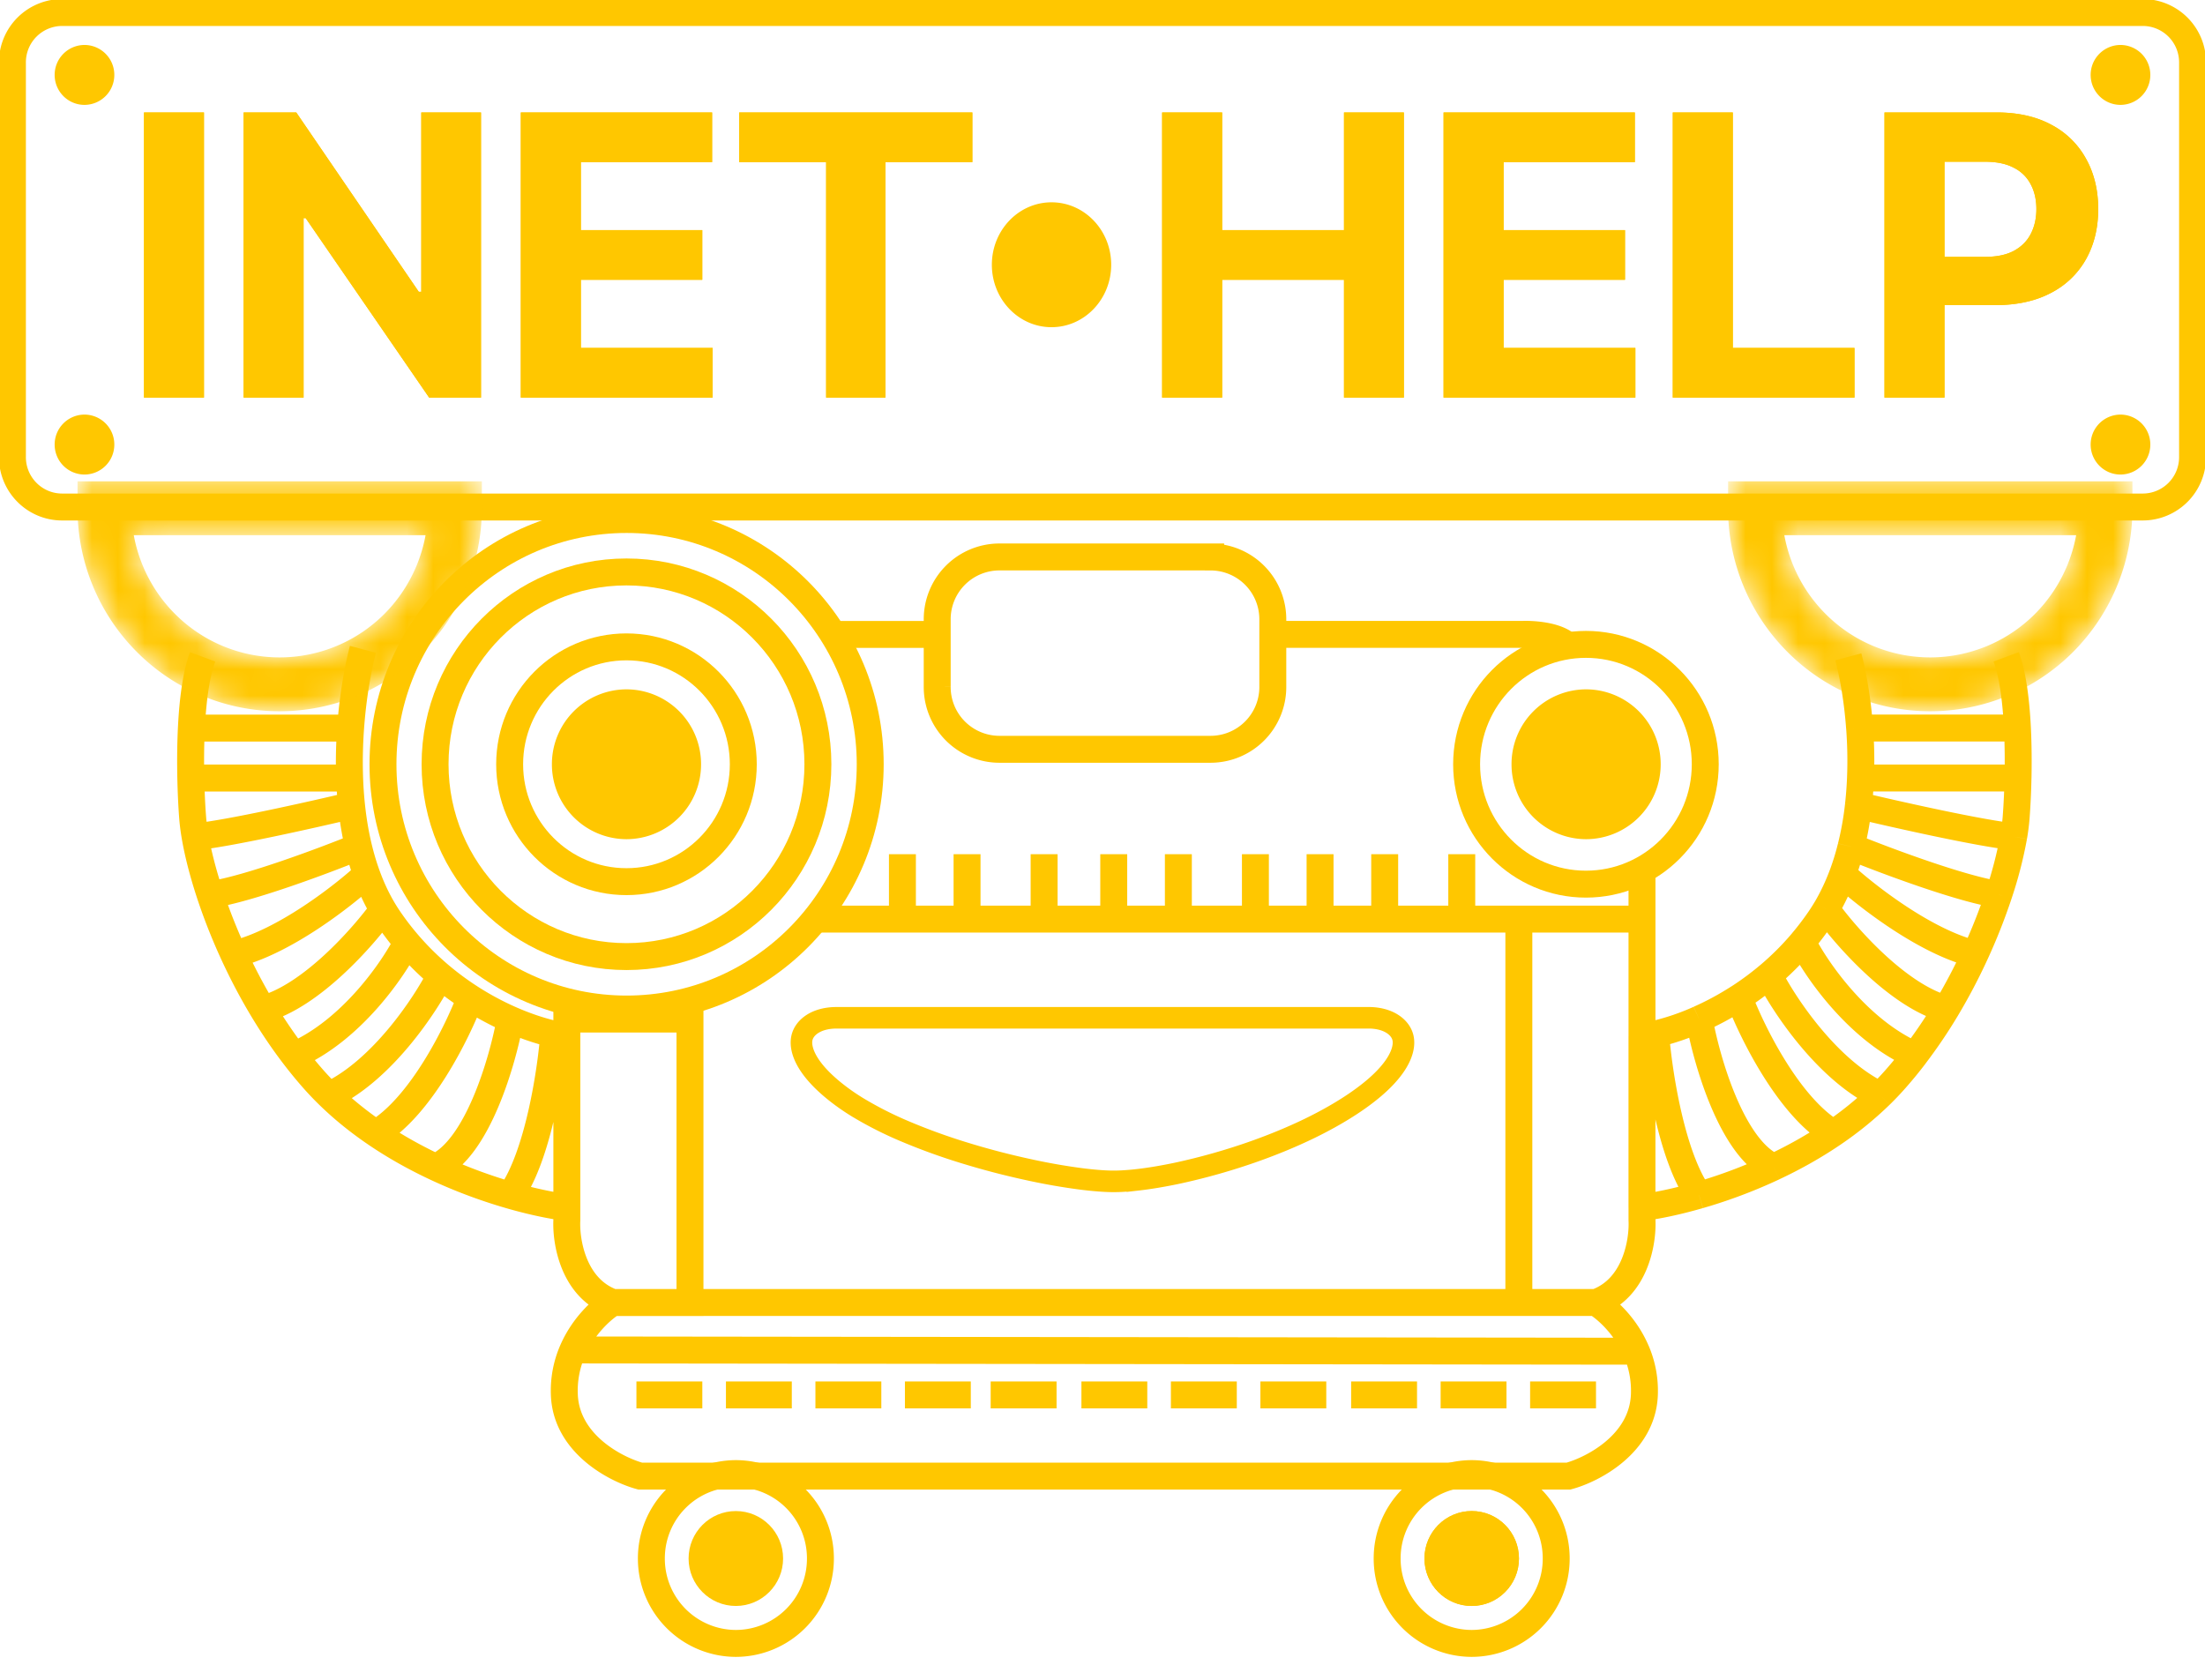 <svg width="84" height="64" fill="none" xmlns="http://www.w3.org/2000/svg"><g clip-path="url(#clip0_156_1710)"><path d="M46.12 21.22h-8.05a2.373 2.373 0 00-2.367 2.38v2.568a2.373 2.373 0 002.368 2.38h8.05a2.373 2.373 0 002.367-2.38V23.6a2.373 2.373 0 00-2.368-2.379zM81.632.476H2.367A1.899 1.899 0 00.473 2.379v15.035c0 1.051.848 1.903 1.894 1.903h79.265a1.899 1.899 0 001.894-1.903V2.379A1.899 1.899 0 0081.632.476z" stroke="#FFC700" stroke-width="1.026"/><path d="M52.13 38.777c.761 0 1.234.362 1.32.781.09.438-.168 1.234-1.543 2.242a9.881 9.881 0 01-.592.403c-.444.282-.926.546-1.431.792-.656.318-1.348.603-2.045.852a23.94 23.94 0 01-3.028.86c-.538.112-1.038.195-1.48.245a9.72 9.72 0 01-.547.047 5.665 5.665 0 01-.36.011c-.308 0-.71-.029-1.183-.087a23.603 23.603 0 01-2.05-.357 29.523 29.523 0 01-2.524-.663 23.334 23.334 0 01-2.144-.779 14.06 14.06 0 01-1.844-.93 8.576 8.576 0 01-.59-.394c-1.374-1.008-1.631-1.804-1.542-2.242.086-.42.559-.78 1.32-.78H52.13z" stroke="#FFC700" stroke-width=".821"/><path d="M48.624 24.17h9.378c.379-.015 1.24.038 1.657.381m-24.433-.38h-3.458m-3.734 38.443a3.228 3.228 0 003.22-3.235 3.228 3.228 0 00-3.22-3.235 3.228 3.228 0 00-3.22 3.235 3.228 3.228 0 003.22 3.235z" stroke="#FFC700" stroke-width="1.026"/><path d="M23.866 31.973a2.848 2.848 0 002.841-2.854 2.848 2.848 0 00-2.84-2.855 2.848 2.848 0 00-2.842 2.855 2.848 2.848 0 002.841 2.854zM3.218 3.996a1.14 1.14 0 001.137-1.141 1.14 1.14 0 00-1.137-1.142 1.14 1.14 0 00-1.136 1.142c0 .63.509 1.141 1.136 1.141zm77.562 0a1.14 1.14 0 001.137-1.141 1.14 1.14 0 00-1.136-1.142 1.14 1.14 0 00-1.137 1.142c0 .63.51 1.141 1.137 1.141zM3.218 18.08a1.14 1.14 0 001.137-1.142 1.14 1.14 0 00-1.137-1.142 1.14 1.14 0 00-1.136 1.142 1.14 1.14 0 001.136 1.142zm77.562 0a1.14 1.14 0 001.137-1.142 1.14 1.14 0 00-1.136-1.142 1.14 1.14 0 00-1.137 1.142c0 .631.51 1.142 1.137 1.142zM60.423 31.973a2.848 2.848 0 002.841-2.854 2.848 2.848 0 00-2.84-2.855 2.848 2.848 0 00-2.842 2.855 2.848 2.848 0 002.841 2.854zM40.058 12.466c1.255 0 2.273-1.066 2.273-2.38 0-1.313-1.018-2.378-2.273-2.378-1.255 0-2.273 1.065-2.273 2.379 0 1.313 1.018 2.379 2.273 2.379z" fill="#FFC700"/><mask id="a" style="mask-type:luminance" maskUnits="userSpaceOnUse" x="65" y="18" width="17" height="10"><path d="M80.21 19.365a6.736 6.736 0 01-1.955 4.744 6.671 6.671 0 01-4.721 1.964 6.647 6.647 0 01-4.721-1.965 6.71 6.71 0 01-1.956-4.743H80.21z" stroke="#fff" stroke-width="2.052"/></mask><g mask="url(#a)"><path d="M80.21 19.365a6.736 6.736 0 01-1.955 4.744 6.671 6.671 0 01-4.721 1.964 6.647 6.647 0 01-4.721-1.965 6.71 6.71 0 01-1.956-4.743H80.21z" stroke="#FFC700" stroke-width="2.052"/></g><path d="M23.865 33.591c2.458 0 4.451-2.002 4.451-4.472 0-2.47-1.993-4.473-4.451-4.473-2.458 0-4.45 2.003-4.45 4.473 0 2.47 1.992 4.472 4.45 4.472z" stroke="#FFC700" stroke-width="1.026"/><path d="M23.866 36.446c4.027 0 7.292-3.281 7.292-7.328 0-4.046-3.265-7.327-7.292-7.327-4.027 0-7.292 3.28-7.292 7.327 0 4.047 3.265 7.328 7.292 7.328z" stroke="#FFC700" stroke-width="1.026"/><path d="M23.87 38.444c5.126 0 9.281-4.175 9.281-9.326 0-5.15-4.155-9.325-9.28-9.325-5.126 0-9.281 4.175-9.281 9.325 0 5.15 4.155 9.326 9.28 9.326z" stroke="#FFC700" stroke-width="1.026"/><path d="M28.032 61.187c.994 0 1.8-.81 1.8-1.808 0-.999-.806-1.808-1.8-1.808s-1.8.81-1.8 1.808.806 1.808 1.8 1.808zm28.033 0c.994 0 1.8-.81 1.8-1.808 0-.999-.806-1.808-1.8-1.808s-1.8.81-1.8 1.808.806 1.808 1.8 1.808z" fill="#FFC700"/><path d="M56.065 61.187c.994 0 1.8-.81 1.8-1.808 0-.999-.806-1.808-1.8-1.808s-1.8.81-1.8 1.808.806 1.808 1.8 1.808z" fill="#FFC700"/><path d="M56.064 62.614a3.228 3.228 0 003.22-3.235 3.228 3.228 0 00-3.22-3.235 3.228 3.228 0 00-3.22 3.235 3.228 3.228 0 003.22 3.235z" stroke="#FFC700" stroke-width="1.026"/><path d="M60.796 49.625c.43.264 1.137.907 1.54 1.856m-1.54-1.856h-2.935m2.935 0c1.504-.533 1.797-2.315 1.756-3.14v-.476m-.215 5.472c.204.48.331 1.038.306 1.665-.076 1.865-1.957 2.839-2.888 3.093H24.387c-.931-.254-2.813-1.228-2.888-3.093a3.824 3.824 0 01.326-1.713m40.512.048l-40.512-.048m36.036-1.808H23.345c-.422.259-1.112.886-1.52 1.808m36.036-1.808V35.018m4.69 10.991v-6.518m0 6.518c.551-.07 1.309-.221 2.178-.473m-40.484 7.61h2.51m.9 0h2.509m.9 0h2.51m.899 0h2.51m.757 0h2.51m.947 0h2.509m.9 0h2.51m.899 0h2.51m.947 0h2.51m.899 0h2.509m3.41 0h-2.51m-.43-18.128h4.692m-4.691 0H34.378m28.174 0v4.473m0-4.473v-1.76m-28.174 1.76h-3.22m3.22 0v-2.474m28.174 6.947c.15-.02.326-.051.52-.096M36.84 35.018v-2.474m2.936 2.474v-2.474m2.652 2.474v-2.474m2.462 2.474v-2.474m2.935 2.474v-2.474m2.463 2.474v-2.474m2.462 2.474v-2.474m2.936 2.474v-2.474m7.386 6.851a9.32 9.32 0 001.657-.567m-1.657.567c.11 1.43.596 4.66 1.657 6.141m5.683-20.51c.175.658.35 1.614.43 2.713m0 0h6.011m-6.01 0c.044.6.06 1.242.033 1.903M64.73 45.536l.284-.084a19.342 19.342 0 002.557-.986m8.855-19.44c.252.675.377 1.68.428 2.713m0 0c.032.648.035 1.307.023 1.903M21.593 39.49c-1.358-.175-4.612-1.313-6.771-4.473-2.16-3.159-1.531-8.263-.995-10.277m7.766 21.268c-2.005-.254-6.743-1.589-9.66-4.9-2.917-3.312-4.429-7.851-4.593-9.945-.11-1.411-.19-4.615.379-6.137m57.01 13.801c.482-.214.995-.484 1.515-.82m-1.515.82c.284 1.587 1.25 4.936 2.841 5.638m3.306-14.824h6m-6 0c-.014.345-.04.695-.08 1.047m6.08-1.047a27.65 27.65 0 01-.072 1.522 7.888 7.888 0 01-.092.714m-5.915-1.19a11.788 11.788 0 01-.28 1.57m.28-1.57c1.467.35 4.705 1.076 5.915 1.19m0 0a15.617 15.617 0 01-.571 2.206m-5.624-1.825c1.275.519 4.184 1.611 5.624 1.825m-5.624-1.825a9.89 9.89 0 01-.32 1.046m5.944.78a21.948 21.948 0 01-.897 2.265m-5.048-3.045c.895.825 3.157 2.589 5.048 3.045m-5.048-3.045c-.171.463-.38.91-.63 1.333m5.678 1.712a21.894 21.894 0 01-1.103 2.094m-4.576-3.806a7.12 7.12 0 01-.242.38c-.212.31-.434.6-.664.872m.906-1.252c.764 1.062 2.749 3.311 4.576 3.806m0 0a19.1 19.1 0 01-1.19 1.76M68.66 35.89c.526 1.042 2.12 3.363 4.292 4.314M68.66 35.89c-.404.478-.833.9-1.27 1.27m5.562 3.044c-.235.31-.482.612-.74.904a11.12 11.12 0 01-.588.619m-4.234-4.568c.572 1.126 2.22 3.616 4.234 4.568m-4.234-4.568c-.378.32-.763.602-1.145.849m5.379 3.719a13.176 13.176 0 01-1.78 1.448m-3.599-5.167c.49 1.3 1.894 4.155 3.599 5.167m0 0c-.74.505-1.511.932-2.273 1.29M13.326 27.74h-6.01m5.976 1.903h-6m6.36 2.617c-1.275.519-4.184 1.611-5.624 1.825m5.944-.779c-.894.825-3.156 2.589-5.048 3.045m5.68-1.712c-.765 1.062-2.749 3.311-4.576 3.806m5.481-2.554c-.525 1.042-2.12 3.363-4.292 4.314m5.562-3.045c-.572 1.126-2.219 3.616-4.233 4.568m5.378-3.72c-.489 1.302-1.894 4.156-3.598 5.168m5.113-4.346c-.284 1.586-1.25 4.935-2.84 5.637m4.498-5.07c-.11 1.429-.597 4.658-1.658 6.14M13.372 30.69c-1.468.349-4.705 1.075-5.915 1.189m15.892 17.747h2.936v-10.8h-4.691v7.66c-.042.825.252 2.607 1.755 3.14z" stroke="#FFC700" stroke-width="1.026"/><path d="M7.77 4.284V15.15H5.485V4.284h2.287zm10.554 0V15.15H16.35l-4.705-6.84h-.08v6.839H9.28V4.284h2.006l4.668 6.834h.095V4.284h2.275zm1.517 10.866V4.284h7.287v1.894h-5v2.59h4.625v1.893h-4.625v2.595h5.02v1.894h-7.307zm8.32-8.972V4.284h8.881v1.894h-3.31v8.972h-2.26V6.178h-3.31zm16.111 8.972V4.284h2.286v4.483H51.2V4.284h2.281V15.15H51.2v-4.49h-4.642v4.489h-2.286zm10.721 0V4.284h7.287v1.894h-5v2.59h4.625v1.893H57.28v2.595h5.02v1.894h-7.307zm8.732 0V4.284h2.287v8.972h4.635v1.894h-6.922zm8.065 0V4.284h4.266c.82 0 1.519.158 2.096.472a3.19 3.19 0 011.32 1.3c.306.552.46 1.189.46 1.91 0 .722-.156 1.358-.465 1.91a3.21 3.21 0 01-1.347 1.29c-.584.307-1.292.46-2.122.46h-2.72v-1.84h2.35c.44 0 .803-.076 1.088-.228.288-.156.503-.37.644-.642.144-.276.216-.593.216-.95 0-.36-.072-.675-.216-.944a1.449 1.449 0 00-.644-.631c-.289-.153-.655-.229-1.098-.229h-1.542v8.988H71.79z" fill="#FFC700"/><path d="M7.77 4.284V15.15H5.485V4.284h2.287zm10.554 0V15.15H16.35l-4.705-6.84h-.08v6.839H9.28V4.284h2.006l4.668 6.834h.095V4.284h2.275zm1.517 10.866V4.284h7.287v1.894h-5v2.59h4.625v1.893h-4.625v2.595h5.02v1.894h-7.307zm8.32-8.972V4.284h8.881v1.894h-3.31v8.972h-2.26V6.178h-3.31zm16.111 8.972V4.284h2.286v4.483H51.2V4.284h2.281V15.15H51.2v-4.49h-4.642v4.489h-2.286zm10.721 0V4.284h7.287v1.894h-5v2.59h4.625v1.893H57.28v2.595h5.02v1.894h-7.307zm8.732 0V4.284h2.287v8.972h4.635v1.894h-6.922zm8.065 0V4.284h4.266c.82 0 1.519.158 2.096.472a3.19 3.19 0 011.32 1.3c.306.552.46 1.189.46 1.91 0 .722-.156 1.358-.465 1.91a3.21 3.21 0 01-1.347 1.29c-.584.307-1.292.46-2.122.46h-2.72v-1.84h2.35c.44 0 .803-.076 1.088-.228.288-.156.503-.37.644-.642.144-.276.216-.593.216-.95 0-.36-.072-.675-.216-.944a1.449 1.449 0 00-.644-.631c-.289-.153-.655-.229-1.098-.229h-1.542v8.988H71.79z" fill="#FFC700"/><mask id="b" style="mask-type:luminance" maskUnits="userSpaceOnUse" x="2" y="18" width="17" height="10"><path d="M17.331 19.365a6.738 6.738 0 01-1.955 4.744 6.672 6.672 0 01-4.721 1.964 6.648 6.648 0 01-4.721-1.965 6.711 6.711 0 01-1.955-4.743H17.33z" stroke="#fff" stroke-width="2.052"/></mask><g mask="url(#b)"><path d="M17.331 19.365a6.738 6.738 0 01-1.955 4.744 6.672 6.672 0 01-4.721 1.964 6.648 6.648 0 01-4.721-1.965 6.711 6.711 0 01-1.955-4.743H17.33z" stroke="#FFC700" stroke-width="2.052"/></g><path d="M60.417 33.686c2.51 0 4.545-2.045 4.545-4.567 0-2.523-2.035-4.568-4.545-4.568s-4.546 2.045-4.546 4.568c0 2.522 2.035 4.567 4.546 4.567z" stroke="#FFC700" stroke-width="1.026"/></g><defs><clipPath id="clip0_156_1710"><path fill="#fff" d="M0 0h84v64H0z"/></clipPath></defs></svg>